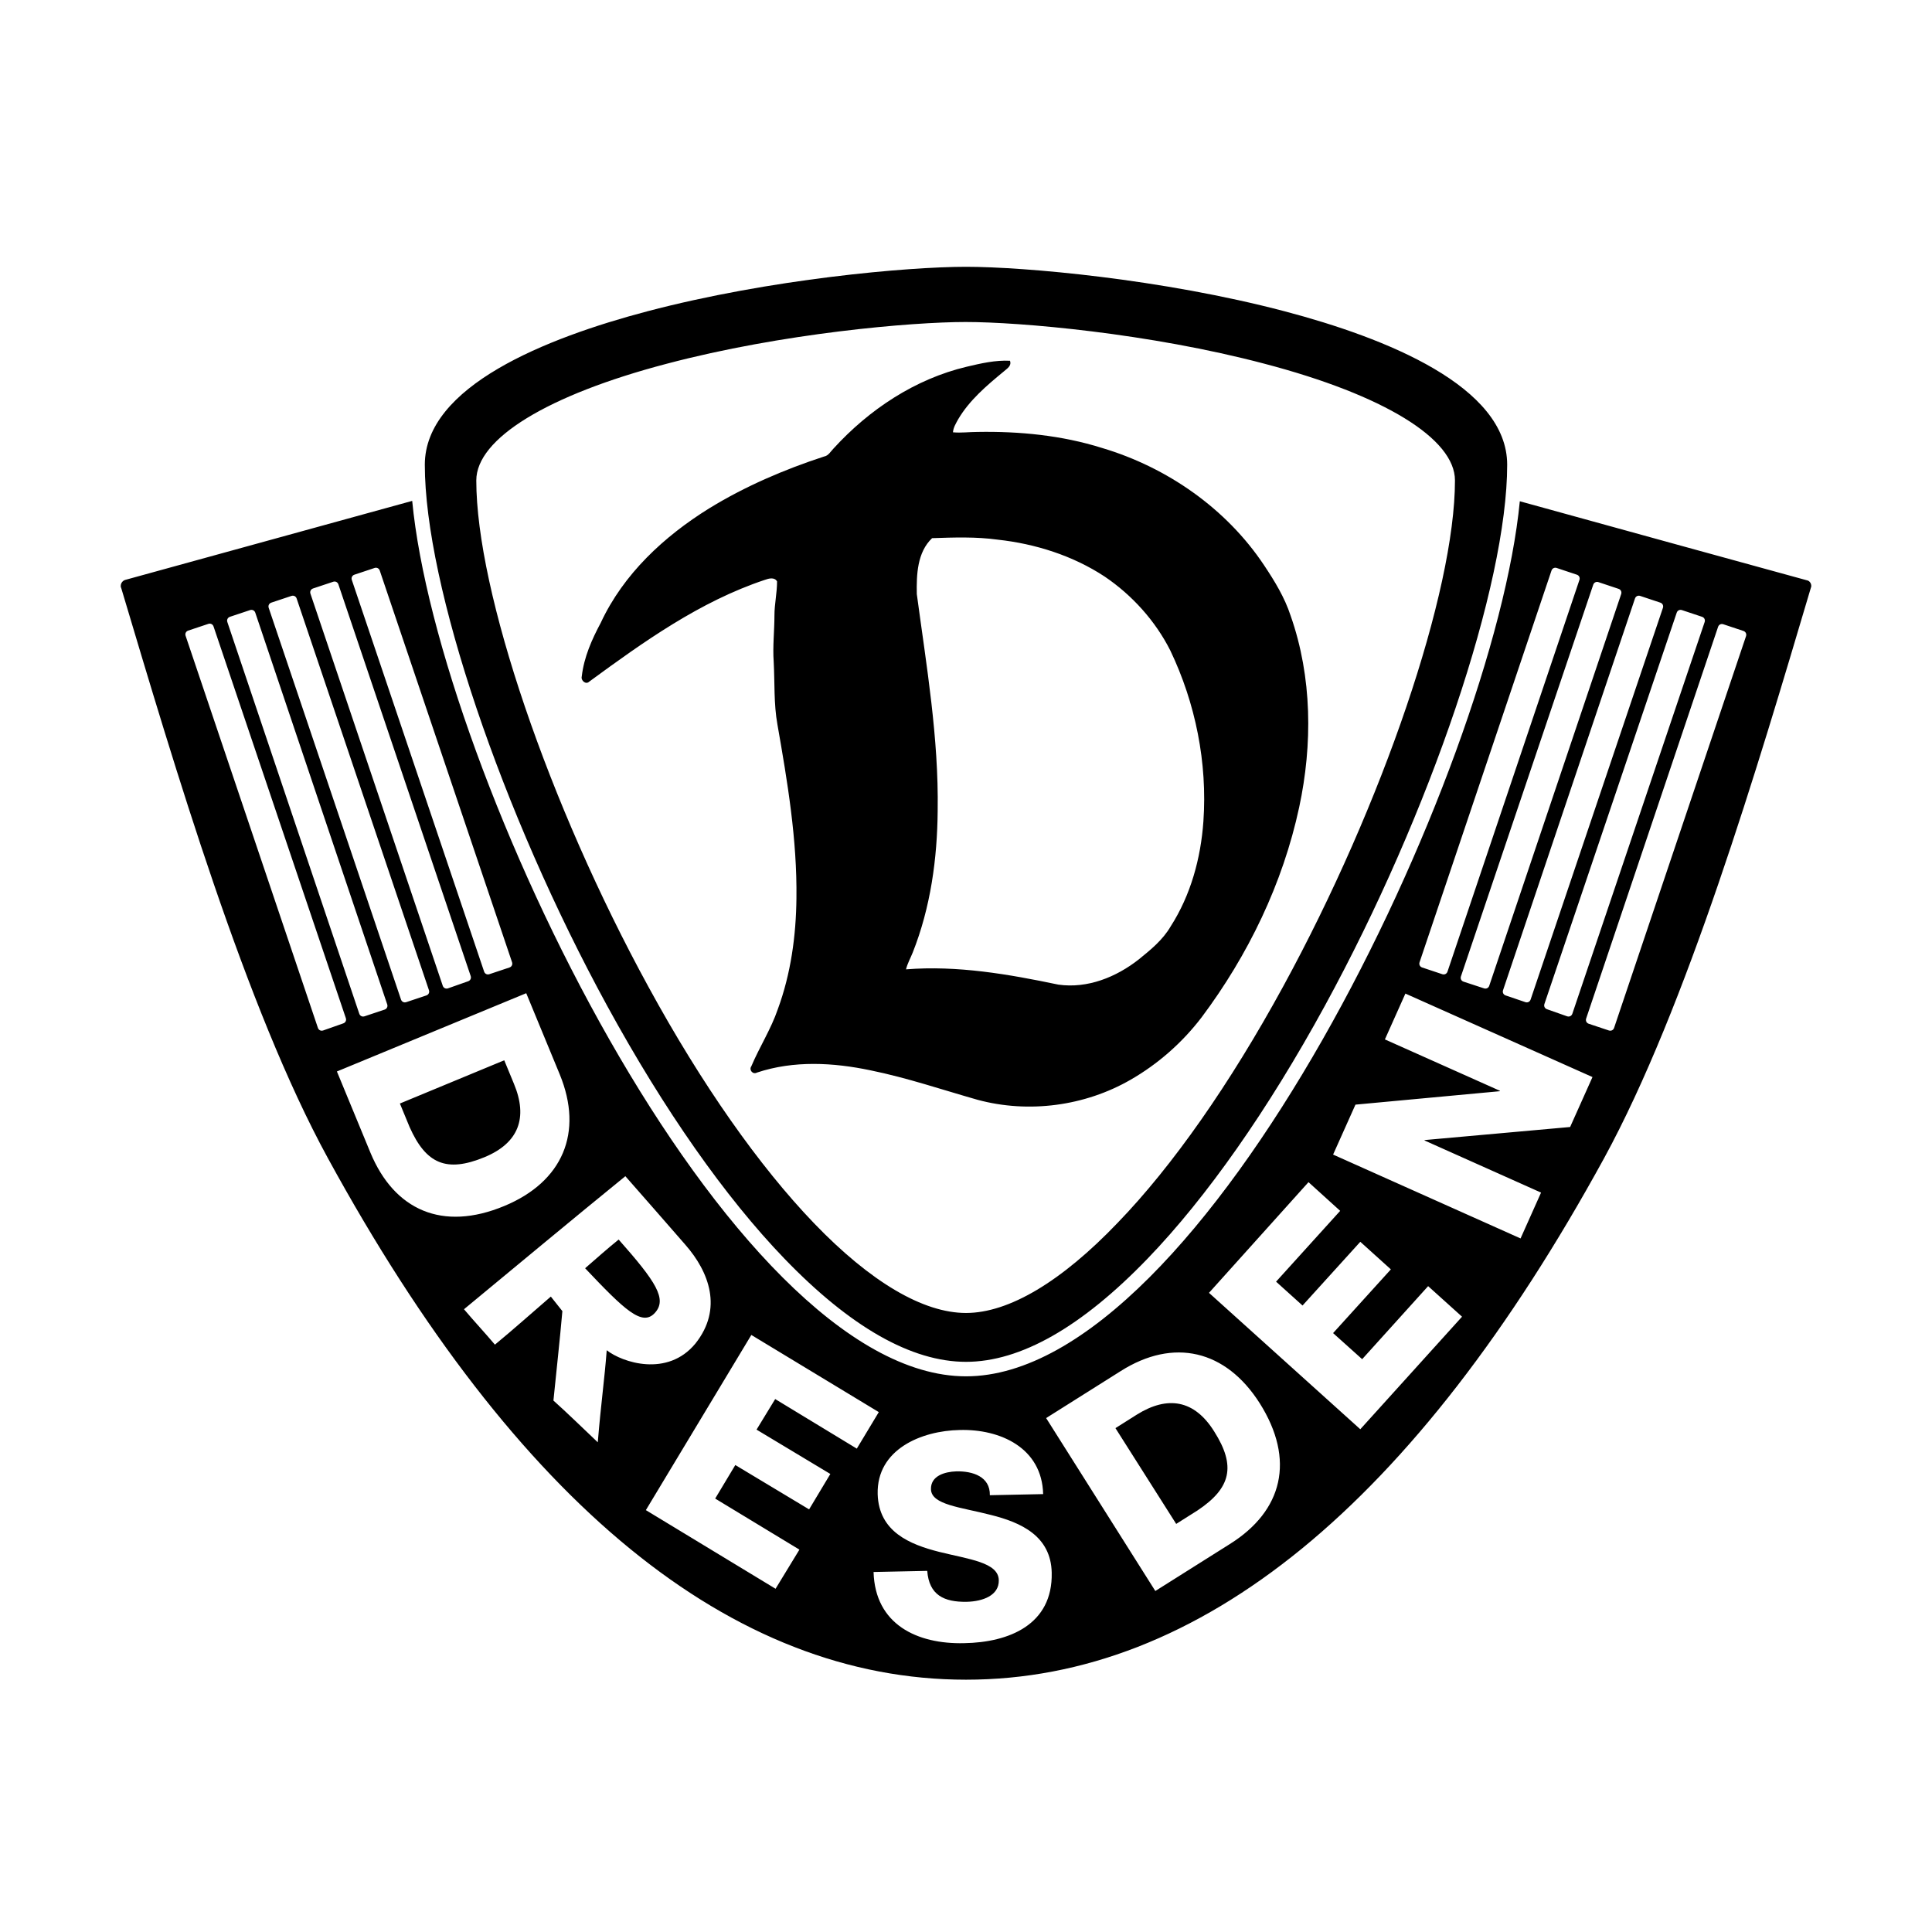 <?xml version="1.0" encoding="UTF-8"?>
<svg data-name="图层_1" xmlns="http://www.w3.org/2000/svg" version="1.1" viewBox="0 0 800 800">
  <!-- Created by @FCLOGO 2025-7-12 GMT+8 21:26:50 . https://fclogo.top/ -->
<!-- FOR PERSONAL USE ONLY NOT FOR COMMERCIAL USE -->
  <path d="M242.284,525.154c4.63-4.012,9.105-8.025,13.889-11.883,15.432,17.438,20.216,24.691,14.969,30.401s-12.5-1.235-28.858-18.519ZM212.809,448.765l-4.012-9.722-43.21,17.901,4.012,9.722c6.79,15.278,15.278,18.982,31.019,12.5,14.197-5.864,18.055-16.358,12.191-30.401ZM470.679,585.802l-8.796,5.556,25.154,39.66,8.796-5.556c13.889-9.259,16.049-18.364,6.944-32.716-8.179-13.117-19.29-14.969-32.099-6.944ZM750,242.593c0,.309,0,.463-.154.772-22.068,74.383-51.543,173.765-85.648,236.265-78.395,143.21-167.284,215.895-264.197,215.895-97.068,0-185.957-72.685-264.197-215.895-34.105-62.346-63.426-161.883-85.648-236.265-.154-.154-.154-.463-.154-.772,0-1.08.772-2.16,1.852-2.469l118.827-32.716c10.648,111.574,130.71,362.5,229.321,362.5s218.518-250.772,229.321-362.346c19.907,5.556,118.827,32.716,118.827,32.716,1.08.154,1.852,1.235,1.852,2.315ZM694.29,253.704l-54.784,162.037c-.309.926.154,1.852,1.08,2.16l8.333,2.932c.926.309,1.852-.154,2.16-1.08l54.784-162.191c.309-.926-.154-1.852-1.08-2.16l-8.333-2.778c-.926-.309-1.852.154-2.16,1.08ZM677.006,247.839l-54.63,162.191c-.309.926.154,1.852,1.08,2.16l8.179,2.778c.926.309,1.852-.154,2.16-1.08l54.784-162.191c.309-.926-.154-1.852-1.08-2.16l-8.333-2.778c-.926-.309-1.852.154-2.16,1.08ZM659.722,242.13l-54.784,162.191c-.309.926.154,1.852,1.08,2.16l8.488,2.778c.926.309,1.852-.154,2.16-1.08l54.63-162.191c.309-.926-.154-1.852-1.08-2.16l-8.333-2.778c-.926-.309-1.852.154-2.16,1.08ZM588.889,400.617l8.333,2.778c.926.309,1.852-.154,2.16-1.08l54.63-162.191c.309-.926-.154-1.852-1.08-2.16l-8.333-2.778c-.926-.309-1.852.154-2.16,1.08l-54.63,162.191c-.309.926.154,1.852,1.08,2.16ZM145.679,240.124l54.784,162.191c.309.926,1.235,1.389,2.16,1.08l8.333-2.778c.926-.309,1.389-1.235,1.08-2.16l-54.784-162.191c-.309-.926-1.235-1.389-2.16-1.08l-8.333,2.778c-.926.309-1.389,1.235-1.08,2.16ZM128.549,245.833l54.784,162.346c.309.926,1.235,1.389,2.16,1.08l8.333-2.932c.926-.309,1.389-1.235,1.08-2.16l-54.784-162.191c-.309-.926-1.235-1.389-2.16-1.08l-8.333,2.778c-.926.309-1.389,1.235-1.08,2.16ZM111.265,251.697l54.784,162.191c.309.926,1.235,1.389,2.16,1.08l8.333-2.778c.926-.309,1.389-1.235,1.08-2.16l-54.784-162.191c-.309-.926-1.235-1.389-2.16-1.08l-8.333,2.778c-.926.309-1.389,1.235-1.08,2.16ZM94.136,257.562l54.63,162.191c.309.926,1.235,1.389,2.16,1.08l8.333-2.778c.926-.309,1.389-1.235,1.08-2.16l-54.63-162.191c-.309-.926-1.235-1.389-2.16-1.08l-8.333,2.778c-.926.309-1.389,1.235-1.08,2.16ZM142.13,423.765c.926-.309,1.389-1.234,1.08-2.16l-54.784-162.191c-.309-.926-1.235-1.389-2.16-1.08l-8.333,2.778c-.926.309-1.389,1.235-1.08,2.16l54.784,162.346c.309.926,1.235,1.389,2.16,1.08l8.333-2.932ZM208.796,499.383c24.228-10.031,32.87-30.401,22.994-54.475l-13.889-33.642-78.395,32.407,13.889,33.642c9.877,23.765,29.784,32.716,55.401,22.068ZM251.235,559.105c6.481,5.093,25.154,11.265,36.728-2.778,11.42-14.352,5.71-29.63-4.167-40.895-9.877-11.265-16.512-18.982-24.846-28.395-22.377,18.21-44.599,36.728-66.821,55.093,4.167,4.938,8.642,9.722,12.809,14.661,7.87-6.481,15.432-13.272,23.148-19.907,1.543,2.006,3.241,4.012,4.784,6.019-1.08,12.346-2.469,24.691-3.704,37.037,5.556,4.938,12.963,12.191,18.364,17.284,1.389-16.667,2.778-25.926,3.704-38.117ZM313.272,591.975l7.716-12.654,33.796,20.525,9.105-15.123-52.778-31.945-43.673,72.531,53.704,32.562,9.877-16.204-34.877-21.142,8.333-13.889,30.555,18.364,8.796-14.661-30.555-18.364ZM435.494,651.235c-.309-15.278-12.809-20.833-25.154-23.92-12.5-3.241-24.691-4.167-24.846-10.648-.154-5.556,5.71-7.253,10.494-7.407,6.79-.154,14.043,2.16,13.889,9.877l22.068-.463c-.463-19.136-17.747-27.006-34.568-26.543-15.895.309-34.414,8.025-33.951,26.543.463,15.586,13.272,20.833,25.463,23.92,12.346,3.086,24.537,4.321,24.691,11.728.154,6.327-6.636,8.796-13.272,8.951-9.414.154-15.586-2.778-16.358-12.809l-22.222.463c.617,21.759,18.055,29.938,37.5,29.475,18.673-.309,36.728-7.716,36.265-29.167ZM521.605,581.019c-14.043-22.068-35.648-27.16-57.562-13.272l-30.864,19.445,45.216,71.605,30.864-19.445c21.914-13.735,27.16-34.877,12.346-58.333ZM605.401,545.216l-14.043-12.654-27.315,30.247-12.037-10.803,23.92-26.389-12.654-11.42-23.92,26.389-10.957-9.877,26.543-29.321-13.117-11.883-41.204,45.833,62.654,56.481,42.13-46.605ZM659.414,445.988l-77.469-34.568-8.488,18.981,47.685,21.296-.154.154-59.722,5.556-9.259,20.679,77.624,34.722,8.488-18.981-48.303-21.605.154-.154,60.185-5.401,9.259-20.679ZM721.913,261.265l-8.333-2.778c-.926-.309-1.852.154-2.16,1.08l-54.63,162.191c-.309.926.154,1.852,1.08,2.16l8.333,2.778c.926.309,1.852-.154,2.16-1.08l54.63-162.191c.309-.926-.154-1.852-1.08-2.16ZM251.446,416.548c-43.77-80.1-75.539-174.351-75.539-224.109,0-32.436,50.093-52.449,92.115-63.527,50.949-13.431,107.991-18.436,131.977-18.436s81.028,5.005,131.977,18.436c42.023,11.078,92.115,31.091,92.115,63.527,0,49.758-31.769,144.01-75.538,224.109-23.523,43.046-48.87,79.202-73.304,104.561-27.362,28.398-52.68,42.798-75.251,42.798s-47.889-14.399-75.251-42.798c-24.433-25.359-49.781-61.516-73.303-104.561ZM197.222,198.92c0,45.988,29.938,134.105,71.296,209.722,22.068,40.432,45.833,74.228,68.519,97.84,23.457,24.383,45.216,37.191,62.963,37.191s39.506-12.963,62.809-37.346c22.685-23.457,46.451-57.407,68.519-97.84,41.204-75.463,71.142-163.58,71.142-209.568,0-17.284-29.475-35.34-78.858-48.303-47.84-12.654-101.389-17.284-123.765-17.284s-75.926,4.63-123.765,17.284c-49.383,12.963-78.858,31.019-78.858,48.303ZM316.667,240.123c-26.852,8.951-50.154,25.617-72.685,42.13-1.389,1.389-3.549-.463-3.086-2.16.926-8.025,4.167-15.278,7.87-22.222,9.414-20.216,26.235-35.803,44.907-47.377,14.815-9.105,31.018-16.049,47.531-21.451,1.852-.309,2.778-2.16,4.012-3.395,14.661-16.049,33.642-28.704,55.093-33.796,5.864-1.389,11.883-2.778,17.901-2.469.772,2.16-1.235,3.241-2.623,4.475-7.099,5.864-14.197,11.883-18.827,19.753-.926,1.698-2.006,3.395-2.16,5.401,3.395.309,6.79-.154,10.185-.154,17.284-.309,34.877,1.389,51.543,6.636,27.006,8.025,51.543,25.154,67.13,48.611,4.321,6.481,8.488,13.272,10.957,20.833,8.951,25.463,9.105,53.395,3.549,79.321-6.79,31.636-21.142,61.265-40.432,87.037-8.025,10.494-18.056,19.29-29.321,25.772-18.982,10.957-42.284,14.043-63.426,8.333-14.661-4.167-29.167-9.105-44.29-12.191-15.432-3.241-31.79-4.167-47.068.926-1.698.926-3.395-1.08-2.315-2.623,3.395-8.025,8.179-15.432,10.957-23.611,5.401-14.661,7.562-30.401,7.716-45.988.309-24.228-3.704-48.148-7.87-71.914-1.543-8.488-1.08-17.284-1.543-25.926-.463-6.481.309-12.809.309-19.29,0-4.63,1.08-9.259,1.08-14.043-1.08-1.852-3.395-1.235-5.093-.617ZM375.154,401.389c21.296-1.698,42.438,2.006,63.117,6.327,12.037,1.698,23.92-3.086,33.333-10.494,4.938-4.012,9.877-8.025,13.117-13.58,8.333-12.963,12.5-28.241,13.58-43.519,1.698-24.228-3.241-48.92-13.735-70.833-6.173-12.191-15.741-22.84-27.16-30.555-13.117-8.642-28.704-13.58-44.29-15.278-8.951-1.235-18.056-.926-27.16-.617-6.173,5.864-6.481,15.123-6.327,23.148,4.012,29.784,9.105,59.568,8.642,89.66-.154,19.907-2.932,40.123-10.339,58.796-.926,2.315-2.16,4.475-2.778,6.944Z"/>
</svg>